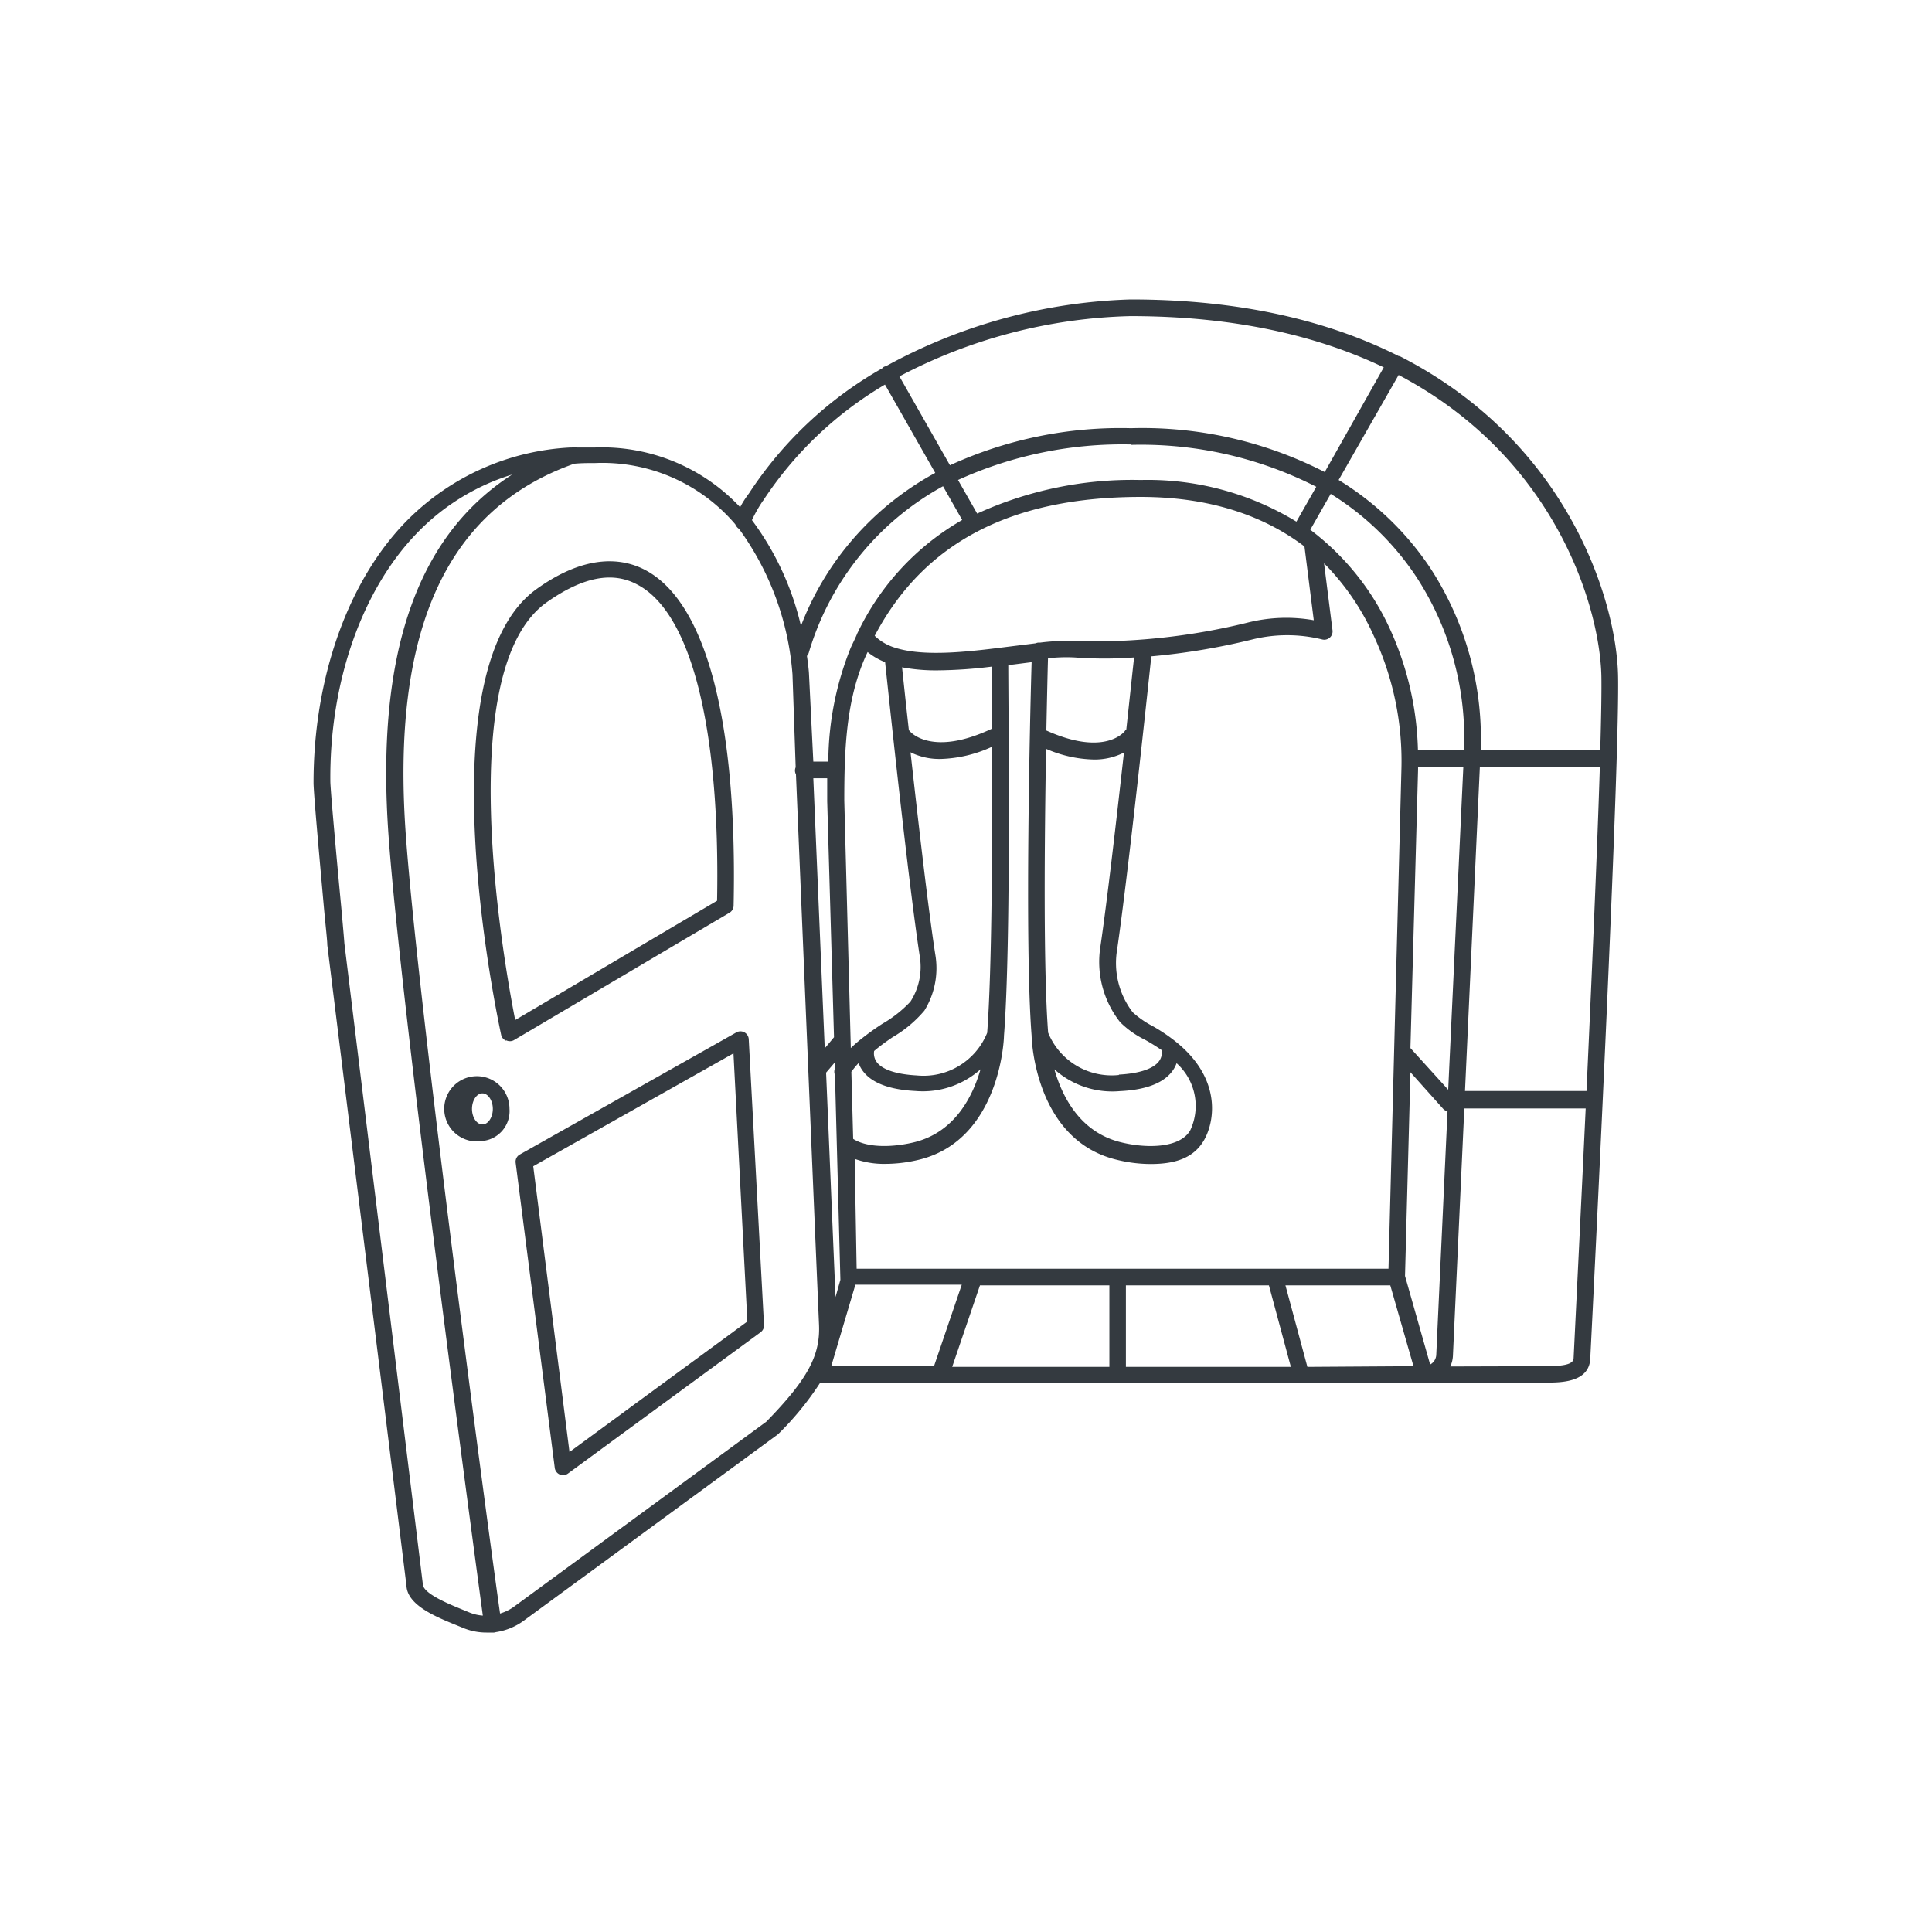 <svg xmlns="http://www.w3.org/2000/svg" xmlns:xlink="http://www.w3.org/1999/xlink" width="100" height="100" viewBox="0 0 100 100"><g transform="translate(50 50) scale(-0.69 0.69) rotate(0) translate(-50 -50)" style="fill:#343a40"><svg fill="#343a40" xmlns="http://www.w3.org/2000/svg" data-name="Layer 1" viewBox="0 0 93.91 96" x="0px" y="0px"><title>08</title><path d="M90.23,17.89a17.85,17.85,0,0,0-11.75-5.23l-.1,0a.59.59,0,0,0-.38,0c-.43,0-.85,0-1.29,0a13.63,13.63,0,0,0-10.44,4.3c-.15-.29-.36-.63-.64-1a27.92,27.92,0,0,0-9.59-9,.38.38,0,0,0-.26-.15A39,39,0,0,0,38.16,2c-8.1,0-14.42,1.61-19.32,4.08l-.06,0,0,0C6.62,12.28,3.19,23.7,3.05,29c-.14,5.7,1.49,39.16,2,49.28C5.13,79.92,7,80,8.13,80H60.34a.58.58,0,0,0,.16,0,21.65,21.65,0,0,0,3,3.68l.08.07,18.28,13.4a4.51,4.51,0,0,0,2,.82A.58.58,0,0,0,84,98h.08l.15,0,.31,0a4.37,4.37,0,0,0,1.72-.35l.49-.2c1.47-.6,3.49-1.43,3.55-2.83L96,48.49c0-.33.12-1.35.24-2.66.29-3.26.74-8.18.75-9C97,29.3,94.52,22.22,90.23,17.89Zm-25.6-1.39a10,10,0,0,1,.79,1.39,20.5,20.5,0,0,0-3.53,7.62,21,21,0,0,0-2.14-4.15,21.29,21.29,0,0,0-7.53-6.87l3.62-6.36A26.71,26.71,0,0,1,64.63,16.51ZM52.31,78.82l-2-5.87h7.66l1.74,5.87Zm-34.53,0L19.45,73H27l-1.58,5.87ZM4.36,35.65H13L14.07,59H5.32C4.94,50.68,4.55,41.73,4.36,35.65ZM17.56,22a20,20,0,0,1,6.18-6l1.47,2.58-.52.41-.07.06a18.58,18.58,0,0,0-5.09,6.56,22.26,22.26,0,0,0-2.07,8.81H14.14A21.28,21.28,0,0,1,17.56,22Zm20.56-9.56h.08A28.6,28.6,0,0,1,50.58,15l-1.38,2.42A26.85,26.85,0,0,0,37.42,15,20.56,20.56,0,0,0,26.21,18l-1.43-2.51A27.8,27.8,0,0,1,38.12,12.47ZM61.31,29,61,35.28H59.92a22.2,22.2,0,0,0-1.61-8.19c-.15-.33-.31-.64-.46-1a.57.57,0,0,0-.05-.11,18.58,18.58,0,0,0-7.52-8.1l1.38-2.43a20.2,20.2,0,0,1,9.67,12,.59.59,0,0,0,.13.22C61.34,28.48,61.31,28.93,61.31,29Zm-3.43,42.8H19.58l-.93-35.94a21.35,21.35,0,0,1,2-9.66A17.72,17.72,0,0,1,24.22,21l-.61,4.83a.6.6,0,0,0,.76.65,10.5,10.5,0,0,1,5,0,48.3,48.3,0,0,0,7.29,1.22c.28,2.64,1.63,15.36,2.46,21.11A5.81,5.81,0,0,1,38,53.33a6.69,6.69,0,0,1-1.44,1,12.48,12.48,0,0,0-1.51,1h0c-3.43,2.64-3,5.75-2.21,7.17s2.27,1.76,3.89,1.76a10.36,10.36,0,0,0,2.55-.34c5.69-1.47,6-8.49,6-8.9.51-6.52.11-23.25,0-26.9l1.25.16.43.05c0,3.21-.21,20.07.31,26.69,0,.42.36,7.43,6,8.9a10.39,10.39,0,0,0,2.54.33,6.23,6.23,0,0,0,2.21-.36Zm-39.49.52L16.58,78.7a.84.84,0,0,1-.44-.69l-.81-17.55a.58.58,0,0,0,.31-.17L18,57.65ZM14.3,35.65h3.15c0,.07,0,.13,0,.2L18,55.91l-2.72,3L14.19,35.65ZM37.42,16.22c9.34,0,15.62,3.29,19.16,10a3.6,3.6,0,0,1-1.44.85l0,0c-2.18.71-5.55.27-8.39-.09l-1.77-.22a.55.55,0,0,0-.26-.05l-.07,0a14.28,14.28,0,0,0-2.53-.1,46.65,46.65,0,0,1-12.36-1.33,11.38,11.38,0,0,0-4.8-.18l.67-5.31C28.3,17.76,32.1,16.22,37.42,16.22ZM52.05,28.71a13.14,13.14,0,0,0,2.56-.22c-.1.93-.27,2.56-.49,4.53a.57.57,0,0,0-.08.08s-1.51,1.88-5.9-.19h0c0-2,0-3.63,0-4.47A33.71,33.71,0,0,0,52.05,28.71Zm-3.57,26.1c-.35-4.63-.38-14.18-.35-20.6a9.42,9.42,0,0,0,3.68.88A4.67,4.67,0,0,0,54,34.61c-.55,4.94-1.27,11.25-1.78,14.54A5.81,5.81,0,0,0,53,53.21a8.74,8.74,0,0,0,2.28,1.91c.46.31.92.64,1.34,1a1.06,1.06,0,0,1-.16.76c-.38.57-1.42.92-2.91,1A4.94,4.94,0,0,1,48.48,54.81ZM53.65,59c1.95-.1,3.25-.62,3.86-1.55a2.19,2.19,0,0,0,.23-.46,6,6,0,0,1,.52.63l-.13,4.83c-1.13.72-3.12.57-4.48.22-2.84-.74-4.12-3.25-4.69-5.23A6.24,6.24,0,0,0,53.65,59Zm5.12-20.92L58.3,55.91a9.19,9.19,0,0,0-.73-.64h0c-.49-.39-1-.76-1.56-1.12a8.78,8.78,0,0,1-2-1.58,4.62,4.62,0,0,1-.68-3.23c.83-5.4,2.25-18.87,2.5-21.22a4.77,4.77,0,0,0,1.26-.73l.09.19C58.65,30.81,58.77,34.42,58.77,38.12ZM34.84,57a2.19,2.19,0,0,0,.23.46c.61.93,1.91,1.46,3.86,1.55a6.24,6.24,0,0,0,4.71-1.57c-.57,2-1.85,4.49-4.7,5.23-1.94.5-4.37.45-5.09-.85A4.13,4.13,0,0,1,34.84,57Zm4.15.82c-1.49-.08-2.52-.43-2.91-1a1.06,1.06,0,0,1-.17-.76,14.09,14.09,0,0,1,1.21-.75,6.73,6.73,0,0,0,1.78-1.26,7,7,0,0,0,1.43-5.42c-.5-3.4-1.17-9.27-1.7-14a4.65,4.65,0,0,0,2.19.5,9.07,9.07,0,0,0,3.42-.77c.11,6.53.2,15.92-.15,20.44A4.94,4.94,0,0,1,39,57.85Zm5.23-24.78c-4.19,1.89-5.62.12-5.68,0a.57.57,0,0,0-.08-.08c-.25-2.31-.45-4.2-.56-5.18a28.8,28.8,0,0,0,4.27,0,11.78,11.78,0,0,1,1.93.06C44.13,28.82,44.17,30.69,44.22,33.07ZM28.19,73h10.3v5.87H26.61Zm11.49,0H49l2,5.87H39.68Zm19.37-.4.39-14.75a.58.58,0,0,0,0-.47v-.45l.64.75c-.26,6.1-.5,12-.68,16.16Zm1.12-16.68-.66-.79L60,38.14c0-.55,0-1.11,0-1.66h1C60.78,41.65,60.48,48.83,60.18,55.87ZM38.17,3.2A37.6,37.6,0,0,1,54.8,7.54l-3.64,6.4a29.47,29.47,0,0,0-13-2.67h-.08a28.76,28.76,0,0,0-13.91,3.16L19.92,6.89C24.6,4.65,30.58,3.2,38.17,3.2ZM4.25,29.08c.13-5,3.33-15.7,14.6-21.64L23.17,15a21.25,21.25,0,0,0-6.6,6.34,22.48,22.48,0,0,0-3.63,13.09H4.33C4.26,32,4.23,30.08,4.25,29.08ZM8.39,78.82c-1.1,0-2.11-.05-2.14-.56-.18-3.71-.52-10.56-.87-18h8.74l.82,17.82a2.05,2.05,0,0,0,.19.76Zm56,4c-3-3.07-3.9-4.79-3.8-7,.38-8.84,1.21-28.87,1.66-39.62a.58.58,0,0,0,.07-.27.59.59,0,0,0-.05-.24L62.5,29a20.43,20.43,0,0,1,3.85-10.48.58.58,0,0,0,.14-.12.73.73,0,0,0,.13-.21,12.57,12.57,0,0,1,10.08-4.41c.52,0,1,0,1.52.05,9.21,3.26,13.18,12,12.13,26.68-.87,12.2-6,50.59-6.79,56.12a3.31,3.31,0,0,1-1-.49ZM95,45.72c-.12,1.32-.21,2.35-.23,2.65L89.12,94.51c0,.68-1.91,1.45-2.81,1.82l-.51.21a3.15,3.15,0,0,1-1,.24c.76-5.63,5.92-44,6.79-56.17.93-13-2-21.56-8.9-26a16.07,16.07,0,0,1,6.72,4.08c4.07,4.11,6.45,10.86,6.37,18.07C95.75,37.59,95.29,42.68,95,45.72Z" transform="translate(-3.05 -2)"></path><path d="M83.13,55.38a.6.6,0,0,0,.35-.42c.23-1.07,5.63-26.22-2.54-32.1-3.65-2.62-6.27-2.2-7.83-1.38-4.39,2.31-6.65,10.9-6.37,24.18a.6.6,0,0,0,.29.5l15.55,9.19a.6.6,0,0,0,.54,0Zm-.66-1.49L67.93,45.3c-.23-12.43,1.86-20.72,5.73-22.76,1.83-1,4-.53,6.57,1.29C87,28.7,83.33,49.5,82.47,53.89Z" transform="translate(-3.05 -2)"></path><path d="M82.15,63.58l-15.61-8.8a.6.6,0,0,0-.89.49l-1.1,20.59a.6.6,0,0,0,.24.51L78.67,86.55a.6.6,0,0,0,.95-.41l2.82-22A.6.6,0,0,0,82.15,63.58ZM78.56,85,65.75,75.6l1-19.31,14.42,8.13Z" transform="translate(-3.05 -2)"></path><path d="M84.83,62.6a2.35,2.35,0,1,0-1.95-2.31A2.16,2.16,0,0,0,84.83,62.6Zm0-3.43c.41,0,.75.51.75,1.12s-.34,1.12-.75,1.12-.75-.51-.75-1.12S84.43,59.17,84.83,59.17Z" transform="translate(-3.05 -2)"></path></svg></g></svg>